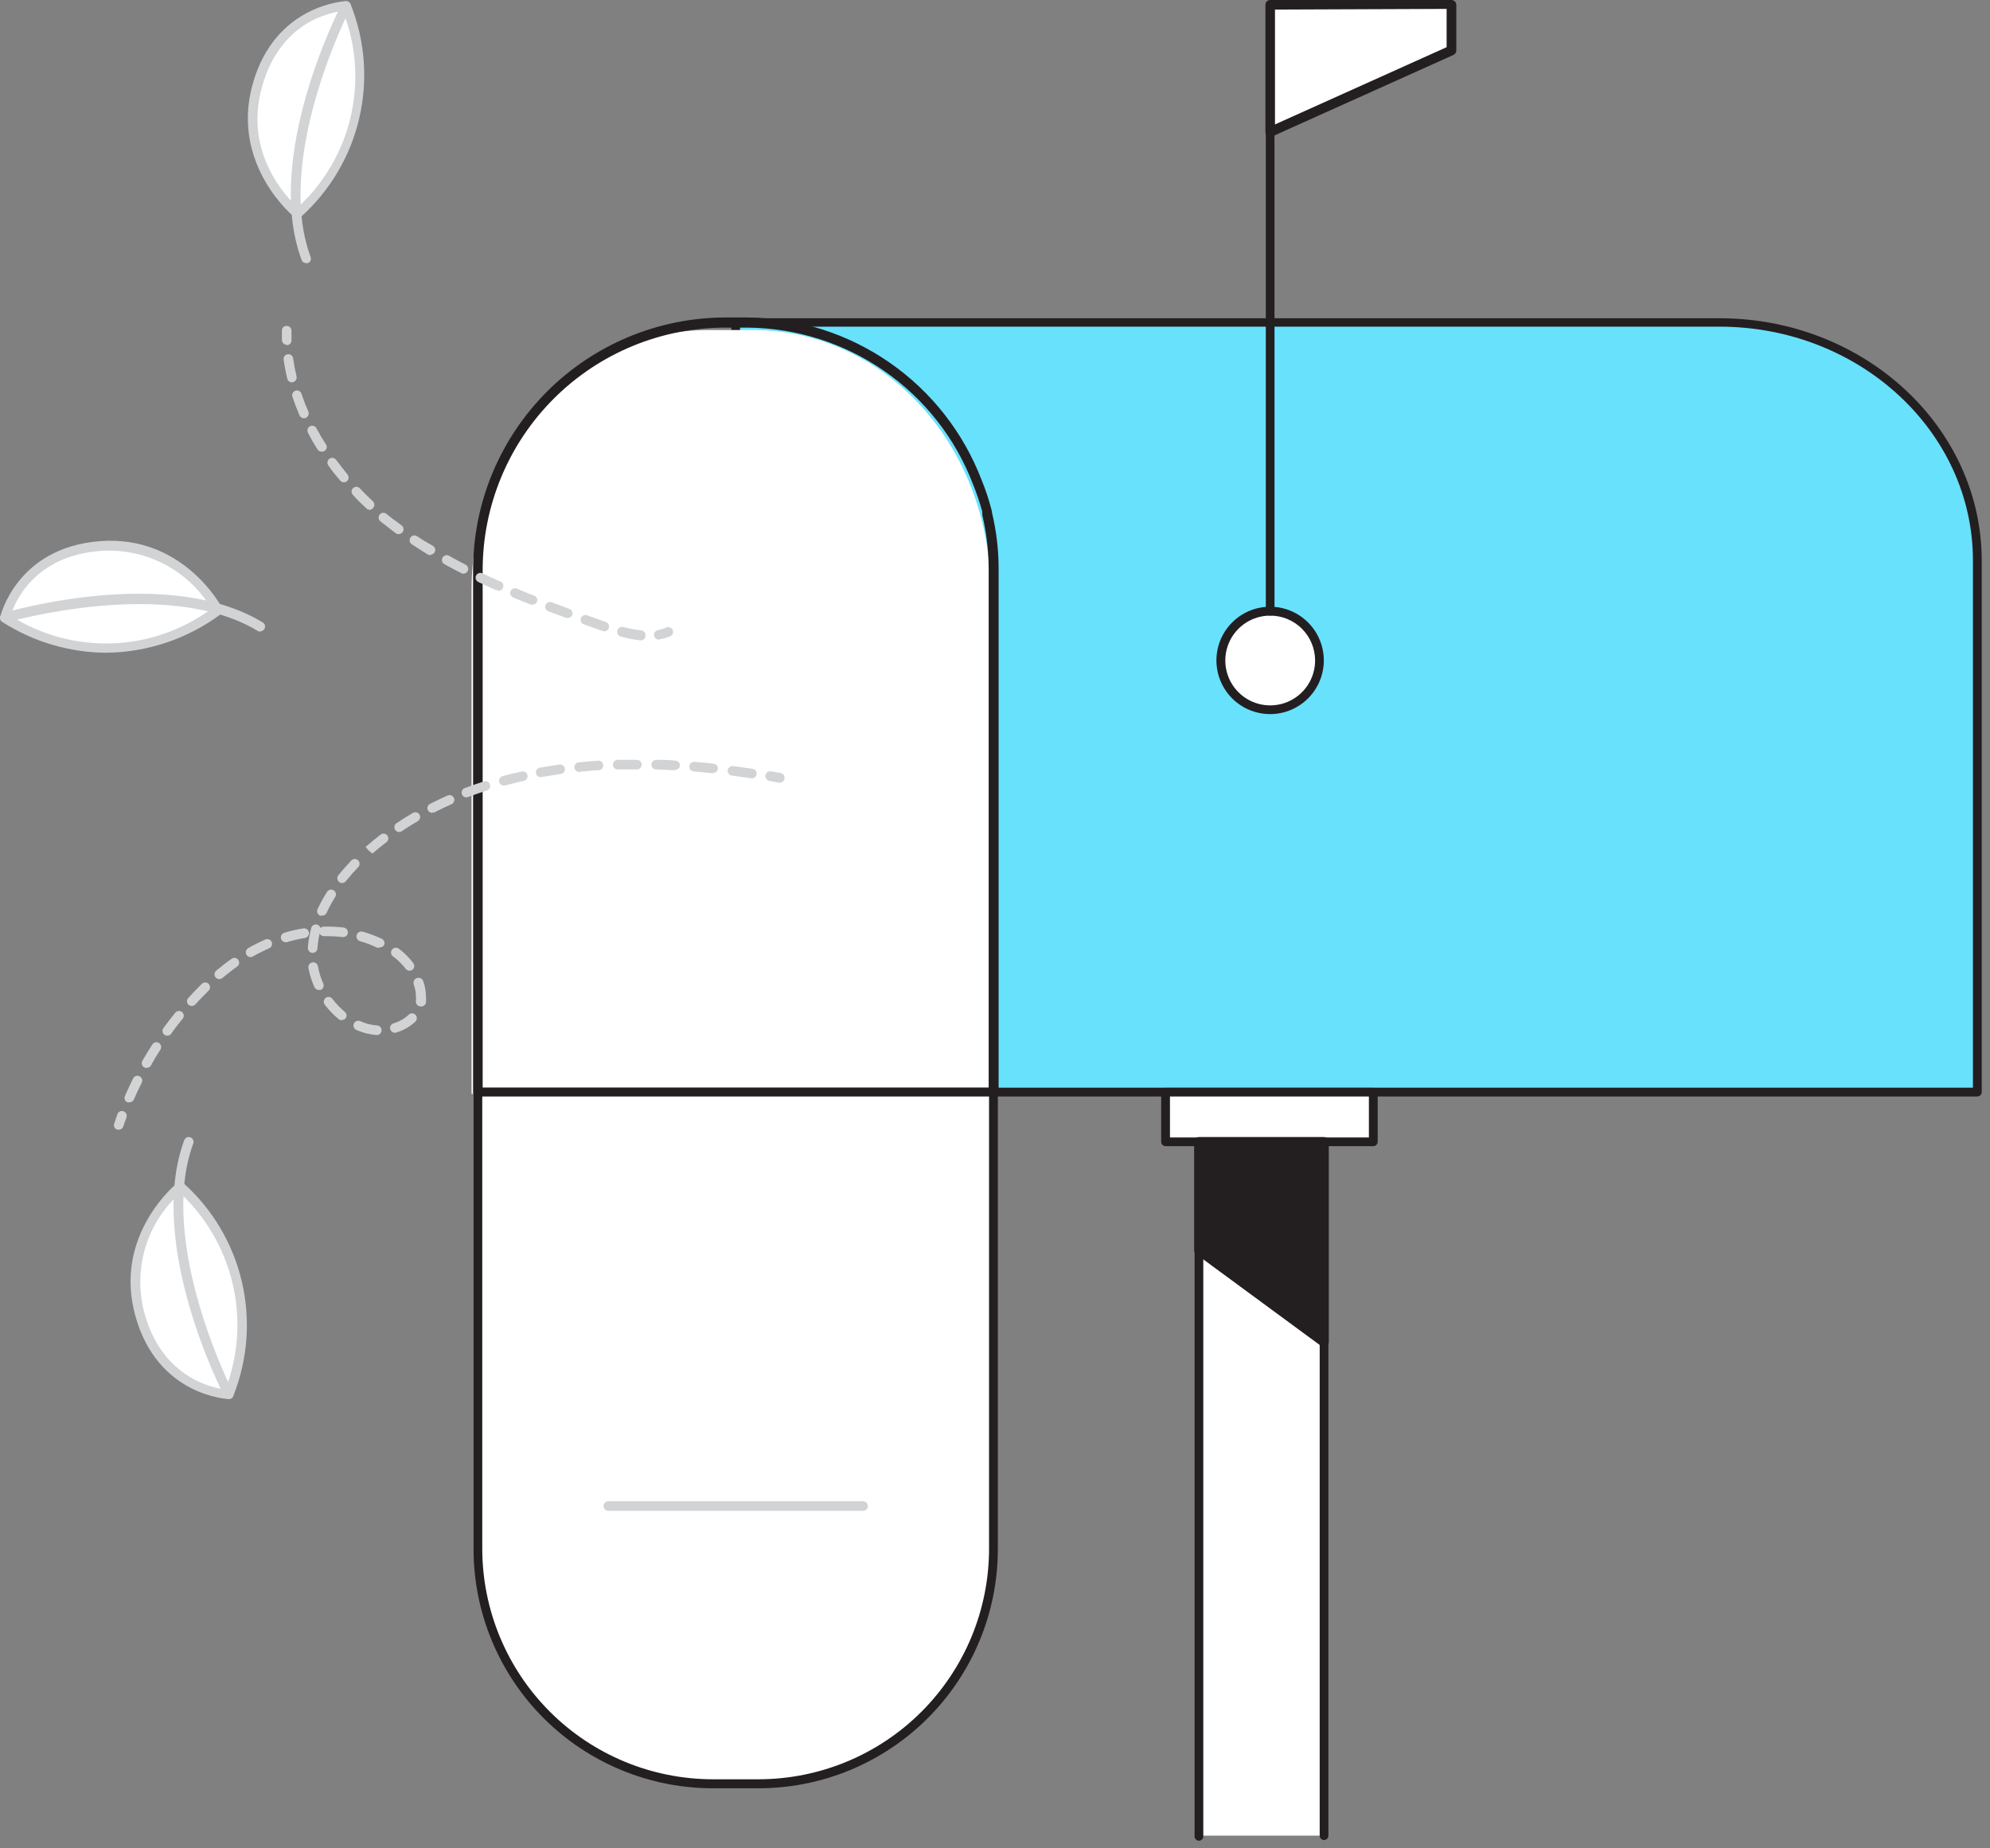 <svg width="211" height="196" viewBox="0 0 211 196" fill="none" xmlns="http://www.w3.org/2000/svg">
<rect x="0" y="0" width="211" height="196" fill="#808080" stroke="none"/>
<path d="M182.324 34.206H78.002V115.832H209.658V59.438C209.658 45.523 197.417 34.206 182.324 34.206Z" fill="#68E1FD"/>
<path d="M209.658 116.278H78.002C77.88 116.276 77.764 116.225 77.678 116.138C77.593 116.051 77.545 115.934 77.545 115.812V34.206C77.545 34.084 77.593 33.968 77.679 33.883C77.765 33.797 77.881 33.749 78.002 33.749H182.324C197.65 33.749 210.124 45.289 210.124 59.469V115.832C210.117 115.951 210.065 116.063 209.978 116.146C209.892 116.229 209.777 116.276 209.658 116.278V116.278ZM78.469 115.345H209.191V59.438C209.191 45.766 197.143 34.642 182.324 34.642H78.469V115.345Z" fill="#231F20"/>
<path d="M104.99 116H50L50 62.508C50 55.213 52.64 48.216 57.34 43.057C62.039 37.898 68.413 35 75.059 35H79.941C86.587 35 92.961 37.898 97.66 43.057C102.36 48.216 105 55.213 105 62.508V116H104.99Z" fill="white"/>
<path d="M105.336 116.349H50.668C50.534 116.347 50.407 116.293 50.312 116.198C50.218 116.103 50.163 115.976 50.161 115.842V60.453C50.163 53.35 52.986 46.539 58.009 41.516C63.032 36.493 69.843 33.67 76.947 33.667H79.281C84.671 33.717 89.921 35.39 94.346 38.468C98.771 41.546 102.166 45.886 104.088 50.922C104.496 51.913 104.835 52.93 105.103 53.968V53.968C105.145 54.099 105.172 54.236 105.184 54.373C105.655 56.345 105.891 58.365 105.884 60.392V115.751C105.899 115.828 105.895 115.908 105.873 115.983C105.852 116.059 105.813 116.129 105.76 116.187C105.707 116.245 105.641 116.29 105.567 116.318C105.494 116.346 105.414 116.357 105.336 116.349V116.349ZM51.176 115.334H104.829V60.453C104.832 58.481 104.604 56.516 104.148 54.597C104.157 54.516 104.157 54.434 104.148 54.353V54.242C103.877 53.248 103.545 52.271 103.154 51.318C101.298 46.479 98.028 42.31 93.771 39.353C89.513 36.397 84.464 34.791 79.281 34.743H76.957C73.575 34.737 70.225 35.397 67.099 36.685C63.973 37.974 61.131 39.867 58.737 42.255C56.343 44.642 54.442 47.479 53.145 50.601C51.847 53.724 51.178 57.072 51.176 60.453V115.334Z" fill="#231F20"/>
<path d="M50.678 115.832H105.336V164.268C105.336 170.874 102.712 177.209 98.04 181.88C93.369 186.551 87.034 189.176 80.428 189.176H75.576C68.97 189.176 62.635 186.551 57.963 181.88C53.292 177.209 50.668 170.874 50.668 164.268V115.832H50.678Z" fill="white"/>
<path d="M80.428 189.643H75.586C68.856 189.643 62.402 186.969 57.643 182.21C52.885 177.452 50.211 170.997 50.211 164.268V115.832C50.214 115.709 50.264 115.592 50.351 115.505C50.438 115.418 50.555 115.368 50.678 115.365H105.336C105.459 115.368 105.576 115.418 105.663 115.505C105.75 115.592 105.8 115.709 105.803 115.832V164.268C105.803 170.997 103.129 177.452 98.371 182.21C93.612 186.969 87.158 189.643 80.428 189.643V189.643ZM51.135 116.278V164.247C51.143 170.729 53.722 176.942 58.306 181.525C62.89 186.107 69.105 188.683 75.586 188.689H80.428C86.908 188.683 93.122 186.106 97.704 181.524C102.287 176.941 104.864 170.728 104.869 164.247V116.278H51.135Z" fill="#231F20"/>
<path d="M91.511 160.218H64.502C64.368 160.218 64.239 160.164 64.144 160.069C64.048 159.974 63.995 159.845 63.995 159.71C63.995 159.576 64.048 159.447 64.144 159.351C64.239 159.256 64.368 159.203 64.502 159.203H91.511C91.646 159.203 91.775 159.256 91.87 159.351C91.966 159.447 92.019 159.576 92.019 159.71C92.019 159.845 91.966 159.974 91.87 160.069C91.775 160.164 91.646 160.218 91.511 160.218Z" fill="#D1D3D4"/>
<path d="M134.68 75.272C137.567 75.272 139.907 72.932 139.907 70.045C139.907 67.158 137.567 64.818 134.68 64.818C131.793 64.818 129.452 67.158 129.452 70.045C129.452 72.932 131.793 75.272 134.68 75.272Z" fill="white"/>
<path d="M134.68 75.729C133.553 75.731 132.45 75.399 131.512 74.774C130.574 74.149 129.843 73.26 129.411 72.219C128.978 71.178 128.865 70.032 129.084 68.927C129.304 67.821 129.846 66.806 130.643 66.009C131.44 65.212 132.456 64.669 133.561 64.45C134.667 64.23 135.812 64.344 136.853 64.776C137.894 65.209 138.783 65.94 139.408 66.878C140.033 67.816 140.366 68.918 140.364 70.045C140.361 71.552 139.761 72.996 138.696 74.061C137.63 75.127 136.186 75.727 134.68 75.729V75.729ZM134.68 65.285C133.738 65.285 132.818 65.564 132.035 66.087C131.252 66.61 130.642 67.354 130.282 68.224C129.921 69.093 129.827 70.05 130.011 70.974C130.194 71.897 130.648 72.746 131.314 73.411C131.979 74.077 132.828 74.53 133.751 74.714C134.674 74.898 135.631 74.803 136.501 74.443C137.371 74.083 138.115 73.473 138.638 72.69C139.161 71.907 139.44 70.987 139.44 70.045C139.44 69.42 139.317 68.801 139.078 68.224C138.838 67.646 138.488 67.121 138.046 66.679C137.604 66.237 137.079 65.886 136.501 65.647C135.924 65.408 135.305 65.285 134.68 65.285V65.285Z" fill="#231F20"/>
<path d="M134.68 65.285C134.557 65.282 134.439 65.232 134.352 65.145C134.265 65.058 134.215 64.941 134.213 64.818V0.508C134.215 0.385 134.266 0.269 134.353 0.184C134.44 0.099 134.557 0.051 134.68 0.051C134.801 0.051 134.917 0.099 135.003 0.185C135.088 0.27 135.136 0.386 135.136 0.508V64.818C135.136 64.94 135.089 65.057 135.003 65.144C134.918 65.232 134.802 65.282 134.68 65.285Z" fill="#231F20"/>
<path d="M153.894 5.369L134.68 14.017V0.508H153.894V5.369Z" fill="white"/>
<path d="M134.679 14.525C134.582 14.524 134.487 14.496 134.405 14.443C134.333 14.399 134.273 14.336 134.232 14.261C134.191 14.187 134.17 14.102 134.172 14.017V0.507C134.172 0.373 134.225 0.244 134.321 0.149C134.416 0.053 134.545 0 134.679 0H153.904C154.037 0.003 154.165 0.057 154.26 0.152C154.354 0.246 154.408 0.374 154.411 0.507V5.359C154.41 5.458 154.381 5.554 154.327 5.637C154.273 5.72 154.197 5.785 154.107 5.826L134.882 14.474C134.82 14.506 134.75 14.523 134.679 14.525V14.525ZM135.187 1.015V13.195L153.386 5.004V0.944L135.187 1.015Z" fill="#231F20"/>
<path d="M145.611 115.832H123.586V121.089H145.611V115.832Z" fill="white"/>
<path d="M145.611 121.546H123.586C123.463 121.546 123.346 121.499 123.259 121.413C123.172 121.328 123.121 121.212 123.119 121.09V115.832C123.121 115.709 123.171 115.592 123.258 115.505C123.345 115.418 123.463 115.368 123.586 115.365H145.611C145.734 115.368 145.851 115.418 145.938 115.505C146.025 115.592 146.075 115.709 146.078 115.832V121.09C146.075 121.212 146.025 121.328 145.938 121.413C145.85 121.499 145.733 121.546 145.611 121.546V121.546ZM124.052 120.623H145.144V116.278H124.052V120.623Z" fill="#231F20"/>
<path d="M127.128 194.667V121.089H140.384V194.667" fill="white"/>
<path d="M140.384 195.134C140.262 195.131 140.146 195.081 140.06 194.993C139.975 194.906 139.927 194.789 139.927 194.667V121.587H127.585V194.667C127.595 194.733 127.59 194.801 127.571 194.865C127.553 194.93 127.52 194.99 127.476 195.04C127.433 195.091 127.378 195.132 127.317 195.16C127.256 195.188 127.19 195.202 127.123 195.202C127.056 195.202 126.989 195.188 126.928 195.16C126.867 195.132 126.813 195.091 126.769 195.04C126.725 194.99 126.693 194.93 126.674 194.865C126.656 194.801 126.651 194.733 126.661 194.667V121.09C126.661 121.028 126.673 120.967 126.697 120.911C126.72 120.854 126.754 120.803 126.798 120.759C126.841 120.716 126.893 120.682 126.949 120.658C127.006 120.635 127.067 120.623 127.128 120.623H140.384C140.445 120.623 140.506 120.635 140.563 120.658C140.619 120.682 140.671 120.716 140.714 120.759C140.757 120.803 140.792 120.854 140.815 120.911C140.839 120.967 140.851 121.028 140.851 121.09V194.667C140.851 194.728 140.839 194.789 140.815 194.846C140.792 194.902 140.757 194.954 140.714 194.997C140.671 195.04 140.619 195.075 140.563 195.098C140.506 195.122 140.445 195.134 140.384 195.134V195.134Z" fill="#231F20"/>
<path d="M127.128 132.579L140.384 142.333V121.089H127.128V132.579Z" fill="#231F20"/>
<path d="M140.384 142.841C140.279 142.842 140.176 142.81 140.089 142.75L126.823 132.995C126.761 132.948 126.71 132.886 126.675 132.816C126.64 132.746 126.621 132.668 126.62 132.589V121.09C126.62 120.955 126.674 120.826 126.769 120.731C126.864 120.635 126.993 120.582 127.128 120.582H140.384C140.518 120.582 140.647 120.635 140.743 120.731C140.838 120.826 140.891 120.955 140.891 121.09V142.333C140.894 142.428 140.869 142.521 140.821 142.602C140.772 142.682 140.702 142.748 140.617 142.79C140.545 142.827 140.465 142.845 140.384 142.841ZM127.635 132.326L139.876 141.339V121.597H127.635V132.326Z" fill="#231F20"/>
<path d="M82.691 82.997H82.6L81.585 82.814C81.518 82.802 81.455 82.778 81.397 82.742C81.34 82.706 81.29 82.659 81.251 82.604C81.212 82.549 81.184 82.487 81.169 82.421C81.154 82.355 81.152 82.287 81.164 82.22C81.175 82.153 81.2 82.09 81.235 82.032C81.271 81.975 81.318 81.926 81.373 81.886C81.429 81.847 81.491 81.82 81.557 81.805C81.623 81.789 81.691 81.787 81.757 81.799L82.772 81.971C82.905 81.998 83.022 82.076 83.097 82.188C83.173 82.3 83.203 82.437 83.179 82.57C83.162 82.688 83.103 82.795 83.014 82.874C82.924 82.952 82.81 82.995 82.691 82.997V82.997Z" fill="#D1D3D4"/>
<path d="M13.712 116.898C13.645 116.912 13.576 116.912 13.509 116.898C13.447 116.871 13.392 116.833 13.345 116.785C13.299 116.737 13.262 116.68 13.238 116.618C13.213 116.555 13.201 116.489 13.202 116.422C13.204 116.355 13.218 116.289 13.245 116.228C13.519 115.598 13.813 114.979 14.118 114.36C14.147 114.3 14.188 114.246 14.238 114.202C14.288 114.158 14.347 114.125 14.41 114.104C14.474 114.083 14.541 114.075 14.607 114.081C14.674 114.087 14.739 114.106 14.798 114.137C14.858 114.166 14.912 114.207 14.956 114.257C15 114.307 15.034 114.365 15.056 114.428C15.078 114.492 15.086 114.558 15.082 114.625C15.078 114.692 15.061 114.757 15.031 114.817C14.727 115.416 14.443 116.025 14.179 116.634C14.133 116.717 14.066 116.786 13.983 116.832C13.9 116.879 13.806 116.902 13.712 116.898V116.898ZM15.539 113.264C15.45 113.261 15.363 113.236 15.285 113.193C15.17 113.125 15.086 113.015 15.05 112.886C15.014 112.758 15.029 112.62 15.092 112.503C15.437 111.904 15.793 111.315 16.168 110.737C16.244 110.631 16.358 110.559 16.485 110.535C16.613 110.51 16.745 110.536 16.854 110.606C16.964 110.677 17.042 110.786 17.073 110.912C17.104 111.038 17.085 111.172 17.021 111.285C16.655 111.853 16.31 112.421 16.006 113C15.957 113.078 15.888 113.142 15.805 113.183C15.723 113.224 15.631 113.242 15.539 113.233V113.264ZM17.741 109.833C17.633 109.833 17.527 109.801 17.437 109.742C17.33 109.661 17.258 109.542 17.238 109.409C17.217 109.277 17.248 109.141 17.325 109.031C17.731 108.473 18.147 107.925 18.584 107.397C18.668 107.293 18.789 107.225 18.922 107.21C19.055 107.195 19.189 107.233 19.294 107.316C19.399 107.4 19.466 107.521 19.481 107.654C19.497 107.788 19.459 107.921 19.375 108.026C18.949 108.554 18.543 109.041 18.147 109.63C18.101 109.694 18.039 109.745 17.969 109.781C17.898 109.816 17.82 109.834 17.741 109.833V109.833ZM39.919 109.762C39.183 109.706 38.462 109.524 37.788 109.224C37.664 109.17 37.566 109.07 37.517 108.944C37.467 108.818 37.47 108.678 37.524 108.554C37.578 108.43 37.678 108.333 37.804 108.284C37.93 108.234 38.07 108.237 38.194 108.29C38.761 108.548 39.369 108.702 39.99 108.747C40.056 108.751 40.121 108.768 40.181 108.797C40.24 108.827 40.294 108.868 40.337 108.918C40.38 108.968 40.414 109.026 40.434 109.089C40.455 109.152 40.463 109.219 40.457 109.285C40.455 109.352 40.438 109.418 40.41 109.479C40.381 109.54 40.34 109.594 40.29 109.639C40.24 109.683 40.181 109.717 40.117 109.738C40.053 109.76 39.986 109.768 39.919 109.762V109.762ZM41.949 109.519C41.815 109.539 41.677 109.505 41.568 109.424C41.459 109.343 41.386 109.222 41.365 109.087C41.345 108.953 41.379 108.815 41.46 108.706C41.541 108.597 41.662 108.524 41.797 108.504C42.369 108.327 42.893 108.021 43.33 107.61C43.377 107.563 43.433 107.525 43.495 107.499C43.556 107.473 43.623 107.46 43.69 107.46C43.757 107.46 43.823 107.473 43.885 107.499C43.947 107.525 44.003 107.563 44.05 107.61C44.144 107.707 44.196 107.836 44.196 107.971C44.196 108.105 44.144 108.234 44.05 108.331C43.497 108.855 42.83 109.244 42.101 109.468L41.949 109.519ZM36.245 108.199C36.126 108.204 36.01 108.164 35.92 108.087C35.362 107.631 34.862 107.11 34.428 106.534C34.35 106.426 34.317 106.291 34.336 106.159C34.355 106.026 34.424 105.906 34.529 105.824C34.582 105.783 34.643 105.752 34.708 105.735C34.772 105.718 34.84 105.714 34.906 105.723C34.973 105.733 35.036 105.755 35.094 105.79C35.151 105.825 35.201 105.871 35.24 105.925C35.627 106.433 36.069 106.896 36.559 107.306C36.612 107.347 36.655 107.399 36.687 107.457C36.719 107.516 36.739 107.58 36.745 107.646C36.752 107.712 36.745 107.779 36.725 107.843C36.706 107.906 36.673 107.965 36.63 108.016C36.578 108.069 36.514 108.109 36.444 108.134C36.373 108.158 36.298 108.167 36.224 108.158L36.245 108.199ZM44.608 106.727H44.527C44.395 106.705 44.277 106.632 44.197 106.524C44.118 106.416 44.083 106.282 44.101 106.149C44.116 105.993 44.116 105.837 44.101 105.682C44.096 105.242 44.017 104.806 43.867 104.393C43.823 104.258 43.834 104.111 43.898 103.985C43.961 103.858 44.073 103.762 44.208 103.718C44.342 103.673 44.489 103.684 44.615 103.748C44.742 103.812 44.838 103.923 44.882 104.058C45.063 104.58 45.159 105.129 45.167 105.682C45.181 105.891 45.181 106.102 45.167 106.311C45.144 106.443 45.071 106.56 44.963 106.638C44.854 106.716 44.72 106.748 44.588 106.727H44.608ZM20.319 106.677C20.193 106.673 20.071 106.626 19.974 106.545C19.927 106.497 19.889 106.441 19.863 106.379C19.837 106.318 19.824 106.251 19.824 106.184C19.824 106.117 19.837 106.051 19.863 105.989C19.889 105.927 19.927 105.871 19.974 105.824C20.431 105.316 20.918 104.809 21.405 104.332C21.502 104.238 21.633 104.186 21.768 104.188C21.903 104.19 22.032 104.245 22.126 104.342C22.22 104.439 22.272 104.569 22.27 104.704C22.268 104.84 22.213 104.968 22.116 105.063C21.639 105.53 21.172 106.007 20.725 106.504C20.673 106.564 20.607 106.611 20.533 106.641C20.459 106.671 20.379 106.683 20.299 106.677H20.319ZM33.809 104.981C33.711 104.983 33.615 104.956 33.532 104.903C33.449 104.851 33.383 104.776 33.342 104.687C33.047 104.039 32.832 103.357 32.702 102.657C32.678 102.523 32.708 102.384 32.786 102.272C32.864 102.159 32.984 102.083 33.119 102.058C33.253 102.034 33.392 102.064 33.504 102.142C33.617 102.22 33.693 102.34 33.717 102.474C33.826 103.105 34.013 103.718 34.276 104.301C34.331 104.424 34.335 104.563 34.287 104.689C34.24 104.814 34.144 104.916 34.022 104.971C33.946 104.992 33.866 104.996 33.788 104.981H33.809ZM23.243 103.835C23.139 103.834 23.039 103.801 22.954 103.741C22.87 103.682 22.806 103.598 22.771 103.5C22.735 103.403 22.731 103.298 22.757 103.198C22.783 103.098 22.839 103.008 22.918 102.941C23.456 102.495 24.004 102.058 24.562 101.673C24.616 101.634 24.677 101.606 24.741 101.591C24.806 101.577 24.873 101.575 24.938 101.586C25.003 101.598 25.066 101.622 25.121 101.658C25.177 101.693 25.225 101.74 25.262 101.794C25.301 101.849 25.329 101.911 25.344 101.976C25.359 102.041 25.361 102.109 25.35 102.175C25.338 102.241 25.314 102.304 25.278 102.361C25.242 102.417 25.196 102.466 25.141 102.505C24.613 102.87 24.126 103.286 23.567 103.723C23.471 103.803 23.348 103.843 23.222 103.835H23.243ZM43.421 102.941C43.342 102.942 43.264 102.924 43.193 102.889C43.123 102.854 43.062 102.802 43.015 102.738C42.657 102.274 42.241 101.858 41.776 101.5L41.665 101.419C41.557 101.338 41.486 101.218 41.467 101.085C41.448 100.951 41.483 100.816 41.563 100.708C41.644 100.601 41.764 100.53 41.896 100.509C42.029 100.488 42.164 100.52 42.274 100.597L42.396 100.688C42.931 101.103 43.409 101.588 43.817 102.129C43.877 102.203 43.915 102.292 43.926 102.387C43.937 102.481 43.92 102.577 43.879 102.662C43.837 102.747 43.772 102.819 43.691 102.869C43.609 102.918 43.516 102.943 43.421 102.941V102.941ZM26.572 101.5C26.48 101.501 26.39 101.477 26.311 101.431C26.233 101.384 26.168 101.317 26.125 101.236C26.062 101.118 26.047 100.981 26.083 100.852C26.119 100.724 26.203 100.614 26.318 100.546C26.923 100.2 27.546 99.889 28.186 99.612C28.305 99.575 28.434 99.582 28.548 99.634C28.662 99.686 28.752 99.778 28.803 99.892C28.853 100.006 28.859 100.135 28.82 100.254C28.781 100.373 28.7 100.473 28.592 100.536C28.003 100.8 27.404 101.094 26.815 101.429C26.738 101.481 26.645 101.506 26.552 101.5H26.572ZM33.119 101.053C32.985 101.043 32.86 100.981 32.771 100.881C32.682 100.78 32.636 100.649 32.642 100.515C32.696 99.806 32.814 99.102 32.997 98.414C33.013 98.35 33.042 98.289 33.083 98.236C33.123 98.182 33.173 98.137 33.23 98.103C33.288 98.069 33.352 98.047 33.418 98.038C33.484 98.028 33.551 98.032 33.616 98.049C33.703 98.073 33.782 98.12 33.846 98.184C33.91 98.248 33.957 98.327 33.981 98.414C34.027 98.367 34.083 98.329 34.144 98.302C34.205 98.276 34.27 98.263 34.337 98.262H34.661C35.255 98.26 35.848 98.294 36.438 98.364C36.572 98.381 36.693 98.451 36.777 98.557C36.86 98.663 36.899 98.798 36.884 98.932C36.867 99.065 36.797 99.186 36.69 99.268C36.584 99.35 36.449 99.386 36.316 99.368C35.767 99.307 35.214 99.277 34.661 99.277H34.357C34.262 99.278 34.168 99.253 34.086 99.205C34.003 99.156 33.936 99.087 33.89 99.003C33.773 99.524 33.694 100.054 33.657 100.587C33.646 100.719 33.584 100.843 33.483 100.93C33.383 101.018 33.252 101.062 33.119 101.053V101.053ZM40.224 100.505C40.15 100.521 40.074 100.521 40 100.505C39.417 100.221 38.809 99.99 38.183 99.815C38.049 99.779 37.934 99.691 37.865 99.57C37.795 99.449 37.777 99.305 37.813 99.171C37.849 99.036 37.938 98.921 38.059 98.852C38.179 98.782 38.323 98.764 38.458 98.8C39.154 98.997 39.833 99.251 40.487 99.561C40.606 99.62 40.697 99.724 40.741 99.849C40.784 99.974 40.777 100.111 40.721 100.231C40.668 100.313 40.594 100.378 40.506 100.419C40.418 100.461 40.32 100.476 40.224 100.465V100.505ZM30.287 99.917C30.177 99.918 30.069 99.883 29.981 99.817C29.892 99.751 29.829 99.657 29.799 99.551C29.761 99.423 29.775 99.286 29.838 99.168C29.901 99.05 30.007 98.962 30.134 98.922C30.799 98.717 31.477 98.561 32.164 98.455C32.231 98.444 32.299 98.447 32.365 98.463C32.431 98.478 32.492 98.507 32.547 98.546C32.602 98.586 32.648 98.636 32.684 98.693C32.719 98.751 32.742 98.815 32.753 98.881C32.764 98.948 32.761 99.016 32.746 99.082C32.73 99.147 32.702 99.209 32.662 99.264C32.622 99.319 32.572 99.365 32.515 99.4C32.457 99.436 32.394 99.459 32.327 99.47C31.679 99.578 31.038 99.727 30.409 99.917H30.287ZM34.134 97.095C34.063 97.109 33.991 97.109 33.92 97.095C33.798 97.04 33.703 96.938 33.655 96.812C33.608 96.687 33.612 96.547 33.667 96.425C33.959 95.785 34.298 95.168 34.682 94.578C34.753 94.463 34.867 94.382 34.998 94.352C35.13 94.321 35.268 94.344 35.382 94.415C35.496 94.487 35.578 94.6 35.608 94.732C35.639 94.863 35.616 95.001 35.544 95.116C35.196 95.67 34.884 96.246 34.611 96.841C34.564 96.925 34.494 96.993 34.41 97.038C34.325 97.084 34.229 97.103 34.134 97.095V97.095ZM36.275 93.644C36.161 93.642 36.05 93.603 35.961 93.532C35.907 93.491 35.863 93.439 35.83 93.38C35.797 93.321 35.776 93.256 35.769 93.189C35.761 93.122 35.767 93.054 35.786 92.989C35.805 92.924 35.837 92.864 35.879 92.812C36.295 92.284 36.762 91.797 37.25 91.249C37.344 91.152 37.473 91.096 37.608 91.094C37.743 91.092 37.873 91.144 37.97 91.238C38.067 91.333 38.123 91.461 38.125 91.597C38.127 91.732 38.075 91.862 37.98 91.959C37.519 92.434 37.082 92.932 36.671 93.451C36.621 93.512 36.557 93.562 36.485 93.595C36.413 93.629 36.334 93.645 36.255 93.644H36.275ZM39.493 90.528L39.097 90.203L38.762 89.817C39.33 89.33 39.838 88.914 40.355 88.508C40.462 88.426 40.596 88.39 40.73 88.407C40.863 88.424 40.984 88.493 41.066 88.599C41.108 88.651 41.139 88.712 41.157 88.776C41.175 88.84 41.18 88.908 41.171 88.974C41.163 89.04 41.141 89.104 41.107 89.162C41.074 89.22 41.028 89.27 40.975 89.31C40.457 89.706 39.96 90.102 39.472 90.528H39.493ZM42.325 88.234C42.241 88.233 42.159 88.213 42.085 88.174C42.01 88.135 41.947 88.079 41.898 88.011C41.824 87.897 41.798 87.759 41.824 87.626C41.851 87.494 41.928 87.376 42.04 87.3C42.609 86.915 43.187 86.549 43.786 86.204C43.901 86.136 44.038 86.117 44.167 86.149C44.296 86.181 44.407 86.263 44.476 86.376C44.544 86.493 44.564 86.631 44.532 86.762C44.5 86.892 44.418 87.005 44.304 87.077C43.729 87.415 43.16 87.77 42.599 88.143C42.514 88.206 42.41 88.238 42.304 88.234H42.325ZM45.826 86.204C45.733 86.204 45.641 86.178 45.56 86.13C45.48 86.082 45.414 86.013 45.37 85.93C45.309 85.81 45.299 85.671 45.341 85.544C45.383 85.416 45.473 85.311 45.593 85.25C46.212 84.935 46.831 84.641 47.461 84.357C47.585 84.305 47.724 84.304 47.849 84.353C47.974 84.402 48.075 84.498 48.13 84.621C48.157 84.682 48.172 84.748 48.173 84.815C48.174 84.882 48.162 84.948 48.138 85.01C48.113 85.073 48.077 85.129 48.03 85.178C47.984 85.226 47.928 85.264 47.867 85.29C47.258 85.554 46.648 85.849 46.06 86.153C45.977 86.173 45.891 86.177 45.806 86.163L45.826 86.204ZM49.551 84.56C49.417 84.584 49.278 84.554 49.166 84.476C49.053 84.398 48.977 84.278 48.953 84.144C48.928 84.009 48.959 83.87 49.037 83.758C49.115 83.646 49.234 83.569 49.369 83.545C50.008 83.301 50.658 83.078 51.318 82.865C51.445 82.823 51.585 82.834 51.705 82.895C51.824 82.956 51.915 83.062 51.957 83.189C51.995 83.319 51.982 83.458 51.919 83.577C51.857 83.697 51.75 83.787 51.622 83.829C50.983 84.032 50.353 84.255 49.724 84.489C49.664 84.518 49.597 84.528 49.531 84.519L49.551 84.56ZM53.419 83.301C53.308 83.303 53.201 83.268 53.112 83.202C53.024 83.135 52.961 83.042 52.931 82.936C52.897 82.805 52.915 82.666 52.981 82.549C53.047 82.431 53.157 82.344 53.287 82.306C53.946 82.134 54.616 81.961 55.317 81.819C55.382 81.804 55.45 81.802 55.516 81.814C55.582 81.825 55.645 81.849 55.702 81.885C55.758 81.921 55.807 81.968 55.846 82.023C55.884 82.078 55.911 82.139 55.926 82.205C55.941 82.27 55.942 82.337 55.931 82.402C55.919 82.467 55.895 82.53 55.859 82.586C55.823 82.641 55.776 82.689 55.722 82.727C55.667 82.764 55.605 82.79 55.54 82.804C54.88 82.956 54.231 83.108 53.581 83.291L53.419 83.301ZM79.707 82.53H79.626L77.596 82.246C77.53 82.238 77.467 82.218 77.409 82.185C77.352 82.153 77.301 82.11 77.261 82.058C77.22 82.006 77.19 81.946 77.173 81.883C77.156 81.819 77.151 81.753 77.159 81.687C77.177 81.553 77.247 81.432 77.353 81.348C77.459 81.265 77.594 81.226 77.728 81.241L79.758 81.525C79.892 81.534 80.018 81.597 80.106 81.699C80.195 81.8 80.239 81.933 80.23 82.068C80.22 82.202 80.158 82.328 80.056 82.416C79.954 82.505 79.821 82.549 79.687 82.54L79.707 82.53ZM57.377 82.418C57.31 82.424 57.243 82.417 57.179 82.397C57.115 82.377 57.056 82.345 57.005 82.302C56.901 82.215 56.836 82.091 56.824 81.956C56.812 81.822 56.854 81.688 56.94 81.584C57.027 81.48 57.151 81.415 57.286 81.403C57.956 81.281 58.636 81.18 59.316 81.078C59.45 81.061 59.586 81.097 59.694 81.178C59.802 81.26 59.874 81.381 59.894 81.515C59.912 81.648 59.875 81.782 59.794 81.889C59.712 81.996 59.591 82.065 59.458 82.083L57.428 82.398L57.377 82.418ZM75.647 82.002H75.586L73.556 81.809C73.422 81.798 73.297 81.734 73.209 81.632C73.122 81.529 73.079 81.395 73.089 81.261C73.1 81.126 73.164 81.001 73.267 80.914C73.369 80.826 73.503 80.783 73.637 80.794C74.317 80.845 74.998 80.906 75.667 80.987C75.8 81.002 75.922 81.069 76.006 81.174C76.089 81.279 76.128 81.412 76.114 81.545C76.096 81.657 76.039 81.76 75.954 81.836C75.869 81.912 75.761 81.956 75.647 81.961V82.002ZM61.437 81.86C61.303 81.867 61.171 81.82 61.071 81.729C60.971 81.639 60.911 81.512 60.904 81.378C60.898 81.243 60.944 81.111 61.035 81.011C61.125 80.911 61.252 80.852 61.386 80.845C62.066 80.774 62.757 80.713 63.416 80.672C63.484 80.665 63.552 80.672 63.616 80.693C63.68 80.713 63.74 80.747 63.79 80.792C63.841 80.837 63.882 80.892 63.91 80.954C63.938 81.015 63.953 81.082 63.954 81.149C63.963 81.282 63.918 81.413 63.831 81.514C63.744 81.615 63.62 81.677 63.487 81.687C62.807 81.687 62.137 81.789 61.457 81.85L61.437 81.86ZM71.587 81.677C70.917 81.677 70.237 81.616 69.557 81.596C69.49 81.595 69.425 81.58 69.364 81.553C69.303 81.527 69.247 81.488 69.201 81.44C69.155 81.392 69.119 81.335 69.094 81.273C69.07 81.211 69.058 81.145 69.06 81.078C69.07 80.946 69.128 80.822 69.224 80.731C69.319 80.639 69.445 80.585 69.577 80.581C70.268 80.581 70.948 80.581 71.607 80.662C71.743 80.67 71.87 80.731 71.961 80.831C72.052 80.932 72.1 81.064 72.095 81.2C72.077 81.322 72.016 81.433 71.923 81.514C71.83 81.594 71.71 81.638 71.587 81.636V81.677ZM65.497 81.596C65.362 81.596 65.233 81.542 65.138 81.447C65.043 81.352 64.99 81.223 64.99 81.088C64.99 80.954 65.043 80.825 65.138 80.73C65.233 80.634 65.362 80.581 65.497 80.581H67.527C67.662 80.581 67.791 80.634 67.886 80.73C67.981 80.825 68.035 80.954 68.035 81.088C68.036 81.154 68.024 81.22 68 81.282C67.975 81.343 67.939 81.399 67.893 81.447C67.846 81.494 67.791 81.531 67.73 81.557C67.669 81.583 67.603 81.596 67.537 81.596C66.857 81.596 66.187 81.596 65.507 81.596H65.497Z" fill="#D1D3D4"/>
<path d="M12.585 119.8H12.423C12.297 119.757 12.193 119.665 12.134 119.545C12.075 119.426 12.066 119.288 12.108 119.161C12.22 118.836 12.332 118.511 12.453 118.146C12.501 118.021 12.596 117.921 12.718 117.865C12.839 117.81 12.978 117.805 13.103 117.852C13.229 117.897 13.332 117.992 13.39 118.113C13.447 118.235 13.453 118.375 13.407 118.501C13.286 118.819 13.174 119.134 13.072 119.445C13.04 119.549 12.975 119.639 12.887 119.703C12.8 119.767 12.694 119.801 12.585 119.8V119.8Z" fill="#D1D3D4"/>
<path d="M69.852 67.832C69.734 67.83 69.62 67.788 69.53 67.712C69.439 67.636 69.377 67.532 69.354 67.416C69.331 67.284 69.36 67.149 69.436 67.038C69.512 66.928 69.629 66.852 69.76 66.828C70.073 66.761 70.379 66.666 70.674 66.543C70.736 66.519 70.802 66.506 70.869 66.507C70.935 66.508 71.001 66.522 71.062 66.549C71.124 66.575 71.179 66.613 71.226 66.661C71.272 66.709 71.309 66.766 71.334 66.828C71.381 66.953 71.377 67.092 71.324 67.215C71.271 67.338 71.173 67.436 71.049 67.487C70.704 67.62 70.347 67.721 69.984 67.792L69.852 67.832Z" fill="#D1D3D4"/>
<path d="M67.862 67.903C67.176 67.828 66.496 67.696 65.832 67.508C65.766 67.49 65.703 67.46 65.648 67.418C65.593 67.377 65.547 67.325 65.512 67.266C65.477 67.206 65.454 67.141 65.445 67.073C65.435 67.004 65.439 66.935 65.457 66.868C65.474 66.802 65.504 66.739 65.546 66.684C65.587 66.629 65.639 66.583 65.698 66.548C65.758 66.513 65.824 66.49 65.892 66.481C65.96 66.471 66.029 66.475 66.096 66.493C66.715 66.663 67.346 66.782 67.984 66.848C68.051 66.854 68.116 66.874 68.175 66.905C68.234 66.937 68.286 66.98 68.329 67.032C68.371 67.084 68.403 67.144 68.422 67.208C68.441 67.272 68.448 67.339 68.441 67.406C68.442 67.479 68.427 67.551 68.397 67.617C68.367 67.684 68.323 67.743 68.268 67.79C68.212 67.837 68.147 67.872 68.078 67.892C68.007 67.911 67.934 67.915 67.862 67.903V67.903ZM63.975 66.888C63.918 66.898 63.859 66.898 63.802 66.888L61.914 66.208C61.85 66.187 61.79 66.153 61.739 66.109C61.688 66.064 61.647 66.009 61.617 65.948C61.587 65.887 61.57 65.821 61.566 65.753C61.563 65.686 61.573 65.618 61.596 65.554C61.619 65.49 61.655 65.431 61.701 65.382C61.747 65.332 61.803 65.292 61.864 65.264C61.926 65.236 61.993 65.221 62.061 65.219C62.129 65.218 62.196 65.23 62.259 65.254L64.147 65.934C64.214 65.946 64.278 65.97 64.335 66.006C64.392 66.042 64.442 66.089 64.481 66.144C64.52 66.199 64.548 66.261 64.563 66.327C64.578 66.393 64.58 66.462 64.568 66.528C64.557 66.595 64.533 66.659 64.497 66.716C64.461 66.773 64.414 66.823 64.359 66.862C64.304 66.901 64.241 66.929 64.175 66.944C64.109 66.959 64.041 66.961 63.975 66.949V66.888ZM60.199 65.528C60.142 65.538 60.083 65.538 60.026 65.528L58.138 64.818C58.076 64.795 58.019 64.76 57.97 64.715C57.921 64.67 57.882 64.616 57.854 64.555C57.827 64.495 57.812 64.429 57.81 64.363C57.808 64.296 57.82 64.23 57.844 64.168C57.868 64.105 57.904 64.048 57.95 63.999C57.996 63.95 58.051 63.911 58.112 63.883C58.174 63.856 58.24 63.841 58.307 63.839C58.374 63.838 58.441 63.849 58.504 63.874L60.382 64.574C60.506 64.622 60.607 64.717 60.662 64.839C60.717 64.96 60.722 65.099 60.676 65.224C60.638 65.318 60.572 65.398 60.486 65.453C60.401 65.507 60.3 65.534 60.199 65.528V65.528ZM56.464 64.118C56.4 64.133 56.334 64.133 56.271 64.118C55.652 63.874 55.022 63.62 54.403 63.356C54.282 63.303 54.185 63.204 54.134 63.081C54.083 62.958 54.081 62.821 54.129 62.697C54.185 62.574 54.285 62.477 54.41 62.427C54.534 62.376 54.673 62.374 54.799 62.422C55.408 62.686 56.027 62.93 56.646 63.174C56.708 63.198 56.765 63.235 56.813 63.281C56.861 63.328 56.899 63.383 56.925 63.444C56.952 63.506 56.966 63.572 56.967 63.638C56.968 63.705 56.955 63.771 56.931 63.833C56.889 63.921 56.823 63.995 56.74 64.045C56.657 64.096 56.561 64.121 56.464 64.118ZM52.759 62.565C52.692 62.58 52.623 62.58 52.556 62.565L50.719 61.722C50.658 61.694 50.603 61.654 50.558 61.604C50.513 61.554 50.477 61.496 50.455 61.433C50.432 61.37 50.422 61.303 50.426 61.236C50.429 61.168 50.446 61.103 50.475 61.042C50.534 60.921 50.639 60.828 50.766 60.782C50.893 60.737 51.032 60.742 51.155 60.798C51.754 61.093 52.353 61.367 52.962 61.631C53.096 61.658 53.215 61.737 53.291 61.851C53.367 61.965 53.395 62.105 53.368 62.24C53.341 62.374 53.262 62.493 53.148 62.569C53.033 62.645 52.894 62.673 52.759 62.646V62.565ZM49.135 60.839C49.054 60.84 48.973 60.819 48.902 60.778C48.303 60.474 47.704 60.159 47.115 59.824C47.057 59.792 47.005 59.749 46.963 59.697C46.921 59.645 46.89 59.584 46.872 59.52C46.854 59.456 46.849 59.388 46.858 59.322C46.867 59.255 46.889 59.192 46.923 59.134C46.989 59.017 47.099 58.931 47.228 58.895C47.357 58.859 47.496 58.875 47.613 58.941C48.191 59.266 48.78 59.581 49.369 59.885C49.428 59.915 49.481 59.956 49.524 60.007C49.567 60.058 49.599 60.117 49.619 60.18C49.639 60.243 49.646 60.31 49.639 60.376C49.633 60.442 49.614 60.507 49.582 60.565C49.539 60.649 49.473 60.718 49.392 60.767C49.312 60.815 49.219 60.84 49.125 60.839H49.135ZM45.634 58.88C45.541 58.877 45.451 58.853 45.37 58.809C44.791 58.454 44.223 58.088 43.654 57.713C43.599 57.675 43.551 57.627 43.514 57.571C43.477 57.514 43.452 57.451 43.44 57.385C43.428 57.319 43.428 57.251 43.443 57.185C43.457 57.12 43.484 57.058 43.522 57.002C43.559 56.947 43.607 56.9 43.662 56.863C43.717 56.826 43.779 56.801 43.845 56.789C43.91 56.776 43.977 56.777 44.042 56.791C44.107 56.805 44.168 56.832 44.223 56.87C44.771 57.236 45.329 57.574 45.898 57.885C45.993 57.942 46.068 58.029 46.11 58.133C46.151 58.237 46.157 58.351 46.127 58.459C46.097 58.566 46.033 58.661 45.943 58.728C45.854 58.795 45.745 58.831 45.634 58.829V58.88ZM42.254 56.637C42.144 56.639 42.036 56.603 41.949 56.535L41.34 56.069C41.005 55.815 40.67 55.551 40.325 55.277C40.274 55.234 40.231 55.182 40.2 55.123C40.169 55.064 40.15 54.999 40.144 54.933C40.138 54.866 40.145 54.799 40.165 54.736C40.184 54.672 40.217 54.613 40.259 54.561C40.302 54.51 40.354 54.468 40.413 54.437C40.472 54.405 40.537 54.386 40.603 54.38C40.67 54.374 40.737 54.381 40.8 54.401C40.864 54.421 40.923 54.453 40.975 54.495C41.3 54.759 41.614 55.023 41.99 55.267L42.589 55.724C42.674 55.787 42.737 55.877 42.769 55.978C42.8 56.08 42.799 56.189 42.766 56.29C42.732 56.391 42.667 56.479 42.581 56.541C42.495 56.603 42.391 56.637 42.284 56.637H42.254ZM39.209 54.069C39.08 54.066 38.957 54.016 38.864 53.927C38.366 53.46 37.849 52.983 37.422 52.486C37.375 52.439 37.337 52.384 37.312 52.323C37.286 52.262 37.273 52.197 37.273 52.13C37.273 52.064 37.286 51.999 37.312 51.938C37.337 51.877 37.375 51.821 37.422 51.775C37.469 51.728 37.526 51.69 37.587 51.664C37.649 51.638 37.716 51.625 37.783 51.625C37.85 51.625 37.916 51.638 37.978 51.664C38.04 51.69 38.096 51.728 38.143 51.775C38.59 52.252 39.056 52.719 39.544 53.166C39.591 53.213 39.629 53.269 39.655 53.331C39.681 53.393 39.694 53.459 39.694 53.526C39.694 53.593 39.681 53.659 39.655 53.721C39.629 53.783 39.591 53.839 39.544 53.886C39.503 53.937 39.452 53.98 39.394 54.011C39.337 54.042 39.274 54.062 39.209 54.069V54.069ZM36.458 51.146C36.384 51.147 36.311 51.131 36.244 51.099C36.177 51.067 36.118 51.021 36.072 50.963C35.636 50.446 35.21 49.948 34.814 49.359C34.737 49.25 34.705 49.114 34.726 48.982C34.747 48.849 34.818 48.73 34.925 48.649C34.979 48.609 35.041 48.581 35.105 48.565C35.17 48.55 35.238 48.547 35.304 48.557C35.37 48.568 35.433 48.591 35.49 48.626C35.547 48.661 35.597 48.706 35.636 48.761C36.022 49.288 36.428 49.776 36.844 50.313C36.93 50.418 36.971 50.552 36.96 50.686C36.949 50.821 36.885 50.946 36.783 51.034C36.689 51.105 36.575 51.144 36.458 51.146V51.146ZM34.103 47.898C34.017 47.898 33.931 47.877 33.855 47.837C33.779 47.796 33.714 47.737 33.667 47.664C33.301 47.086 32.956 46.487 32.652 45.888C32.59 45.768 32.578 45.629 32.619 45.5C32.66 45.372 32.75 45.265 32.87 45.203C32.99 45.141 33.129 45.129 33.258 45.17C33.386 45.211 33.493 45.301 33.555 45.421C33.86 45.99 34.184 46.558 34.57 47.126C34.606 47.183 34.63 47.246 34.641 47.312C34.651 47.378 34.649 47.445 34.634 47.51C34.619 47.575 34.592 47.637 34.553 47.691C34.514 47.745 34.465 47.791 34.408 47.827C34.325 47.877 34.23 47.902 34.134 47.898H34.103ZM32.225 44.355C32.126 44.356 32.029 44.327 31.947 44.273C31.863 44.219 31.798 44.142 31.759 44.051C31.481 43.408 31.238 42.769 31.028 42.133C30.997 42.068 30.98 41.998 30.978 41.926C30.976 41.854 30.99 41.783 31.018 41.717C31.045 41.651 31.087 41.591 31.139 41.542C31.192 41.493 31.254 41.456 31.322 41.433C31.39 41.41 31.462 41.401 31.533 41.408C31.605 41.415 31.674 41.437 31.736 41.472C31.799 41.508 31.853 41.556 31.895 41.614C31.937 41.672 31.967 41.738 31.982 41.808C32.185 42.417 32.428 43.036 32.692 43.645C32.744 43.769 32.745 43.908 32.696 44.033C32.647 44.158 32.551 44.259 32.428 44.315C32.363 44.338 32.295 44.352 32.225 44.355V44.355ZM30.947 40.549C30.834 40.55 30.724 40.512 30.635 40.442C30.547 40.372 30.485 40.274 30.459 40.163C30.296 39.494 30.168 38.816 30.074 38.133C30.064 38.067 30.067 38 30.084 37.935C30.101 37.87 30.13 37.81 30.171 37.757C30.212 37.703 30.263 37.659 30.321 37.626C30.379 37.593 30.444 37.573 30.51 37.565C30.642 37.548 30.775 37.583 30.881 37.662C30.988 37.742 31.058 37.86 31.078 37.991C31.17 38.631 31.292 39.281 31.444 39.92C31.472 40.05 31.448 40.186 31.378 40.3C31.308 40.413 31.197 40.495 31.068 40.529L30.947 40.549Z" fill="#D1D3D4"/>
<path d="M30.399 36.56C30.267 36.56 30.141 36.51 30.047 36.419C29.952 36.328 29.896 36.204 29.891 36.073C29.891 35.728 29.891 35.383 29.891 35.058C29.888 34.991 29.899 34.924 29.924 34.862C29.948 34.8 29.986 34.743 30.034 34.696C30.082 34.649 30.139 34.613 30.202 34.59C30.265 34.566 30.332 34.556 30.399 34.561C30.533 34.561 30.662 34.614 30.758 34.709C30.853 34.805 30.906 34.934 30.906 35.068C30.906 35.403 30.906 35.728 30.906 36.083C30.909 36.15 30.898 36.217 30.875 36.279C30.852 36.342 30.817 36.399 30.772 36.448C30.727 36.497 30.672 36.537 30.612 36.565C30.551 36.593 30.486 36.608 30.419 36.611L30.399 36.56Z" fill="#D1D3D4"/>
<path d="M31.556 22.634C34.584 19.949 36.705 16.391 37.626 12.45C38.548 8.509 38.225 4.379 36.702 0.629C36.702 0.629 29.597 0.812 27.272 9.105C24.948 17.397 31.556 22.634 31.556 22.634Z" fill="white"/>
<path d="M31.556 23.142C31.44 23.146 31.328 23.106 31.241 23.03C31.17 23.03 24.43 17.499 26.775 8.973C29.12 0.447 36.61 0.122 36.691 0.122C36.797 0.123 36.9 0.155 36.986 0.215C37.073 0.274 37.14 0.359 37.179 0.457C38.716 4.31 39.032 8.542 38.082 12.58C37.133 16.618 34.964 20.267 31.87 23.03C31.783 23.106 31.671 23.146 31.556 23.142V23.142ZM36.356 1.167C34.915 1.33 29.647 2.375 27.759 9.287C25.872 16.199 30.317 20.848 31.556 22.005C34.371 19.426 36.338 16.053 37.195 12.332C38.052 8.612 37.76 4.718 36.356 1.167V1.167Z" fill="#D1D3D4"/>
<path d="M32.459 27.902C32.356 27.902 32.256 27.87 32.171 27.813C32.086 27.755 32.02 27.673 31.982 27.578C27.922 16.636 35.91 1.056 36.245 0.396C36.309 0.277 36.418 0.189 36.547 0.149C36.676 0.109 36.815 0.121 36.935 0.183C37.053 0.245 37.141 0.352 37.181 0.479C37.221 0.606 37.209 0.744 37.148 0.863C37.067 1.025 29.028 16.707 32.936 27.253C32.96 27.315 32.972 27.381 32.97 27.447C32.968 27.514 32.953 27.579 32.926 27.64C32.899 27.7 32.859 27.755 32.81 27.8C32.762 27.845 32.704 27.88 32.642 27.902C32.581 27.912 32.52 27.912 32.459 27.902V27.902Z" fill="#D1D3D4"/>
<path d="M19.102 125.85C22.128 128.536 24.248 132.094 25.17 136.035C26.091 139.976 25.769 144.105 24.248 147.855C24.248 147.855 17.143 147.683 14.818 139.38C12.494 131.077 19.102 125.85 19.102 125.85Z" fill="white"/>
<path d="M24.247 148.363C24.176 148.363 16.696 148.078 14.341 139.512C11.986 130.945 18.726 125.505 18.797 125.454C18.887 125.381 19 125.341 19.117 125.341C19.233 125.341 19.346 125.381 19.436 125.454C22.528 128.221 24.694 131.872 25.642 135.912C26.59 139.951 26.273 144.184 24.735 148.038C24.697 148.136 24.63 148.219 24.543 148.278C24.455 148.336 24.352 148.365 24.247 148.363ZM19.101 126.52C17.353 128.08 16.073 130.096 15.403 132.341C14.732 134.587 14.699 136.974 15.305 139.238C17.203 146.109 22.471 147.165 23.902 147.358C25.266 143.801 25.538 139.918 24.683 136.206C23.828 132.494 21.884 129.121 19.101 126.52V126.52Z" fill="#D1D3D4"/>
<path d="M24.248 148.363C24.155 148.362 24.065 148.336 23.986 148.288C23.907 148.239 23.843 148.17 23.801 148.089C23.456 147.429 15.508 131.849 19.538 120.907C19.586 120.782 19.681 120.681 19.802 120.626C19.924 120.571 20.062 120.566 20.188 120.612C20.314 120.658 20.417 120.752 20.474 120.874C20.532 120.996 20.538 121.136 20.492 121.262C16.615 131.788 24.623 147.469 24.704 147.652C24.765 147.772 24.775 147.911 24.733 148.038C24.691 148.166 24.601 148.271 24.481 148.332C24.407 148.362 24.327 148.373 24.248 148.363Z" fill="#D1D3D4"/>
<path d="M23.111 64.686C19.895 67.143 15.997 68.544 11.953 68.694C7.909 68.845 3.917 67.739 0.527 65.528C0.527 65.528 2.06 58.555 10.677 57.896C19.294 57.236 23.111 64.686 23.111 64.686Z" fill="white"/>
<path d="M11.184 69.223C7.307 69.182 3.52 68.053 0.253 65.965C0.164 65.91 0.094 65.829 0.054 65.732C0.014 65.635 0.006 65.529 0.03 65.427C0.03 65.346 1.745 58.068 10.606 57.388C19.467 56.708 23.517 64.371 23.557 64.493C23.612 64.594 23.63 64.712 23.607 64.825C23.585 64.937 23.524 65.039 23.436 65.112C19.894 67.753 15.602 69.193 11.184 69.223V69.223ZM1.116 65.295C4.328 67.338 8.083 68.362 11.888 68.229C15.693 68.097 19.368 66.816 22.431 64.554C21.231 62.547 19.498 60.912 17.425 59.83C15.352 58.748 13.02 58.261 10.687 58.423C3.582 58.941 1.542 63.915 1.116 65.295Z" fill="#D1D3D4"/>
<path d="M27.607 66.99C27.514 66.992 27.423 66.967 27.343 66.919C17.762 61.103 0.842 65.965 0.669 66.016C0.535 66.053 0.39 66.036 0.269 65.967C0.147 65.899 0.057 65.785 0.02 65.65C-0.018 65.516 -0.001 65.371 0.068 65.25C0.136 65.128 0.25 65.038 0.385 65.001C1.095 64.798 17.894 59.926 27.871 66.016C27.962 66.075 28.032 66.161 28.071 66.263C28.109 66.364 28.114 66.475 28.084 66.58C28.055 66.684 27.992 66.777 27.907 66.843C27.821 66.91 27.716 66.947 27.607 66.949V66.99Z" fill="#D1D3D4"/>
</svg>
